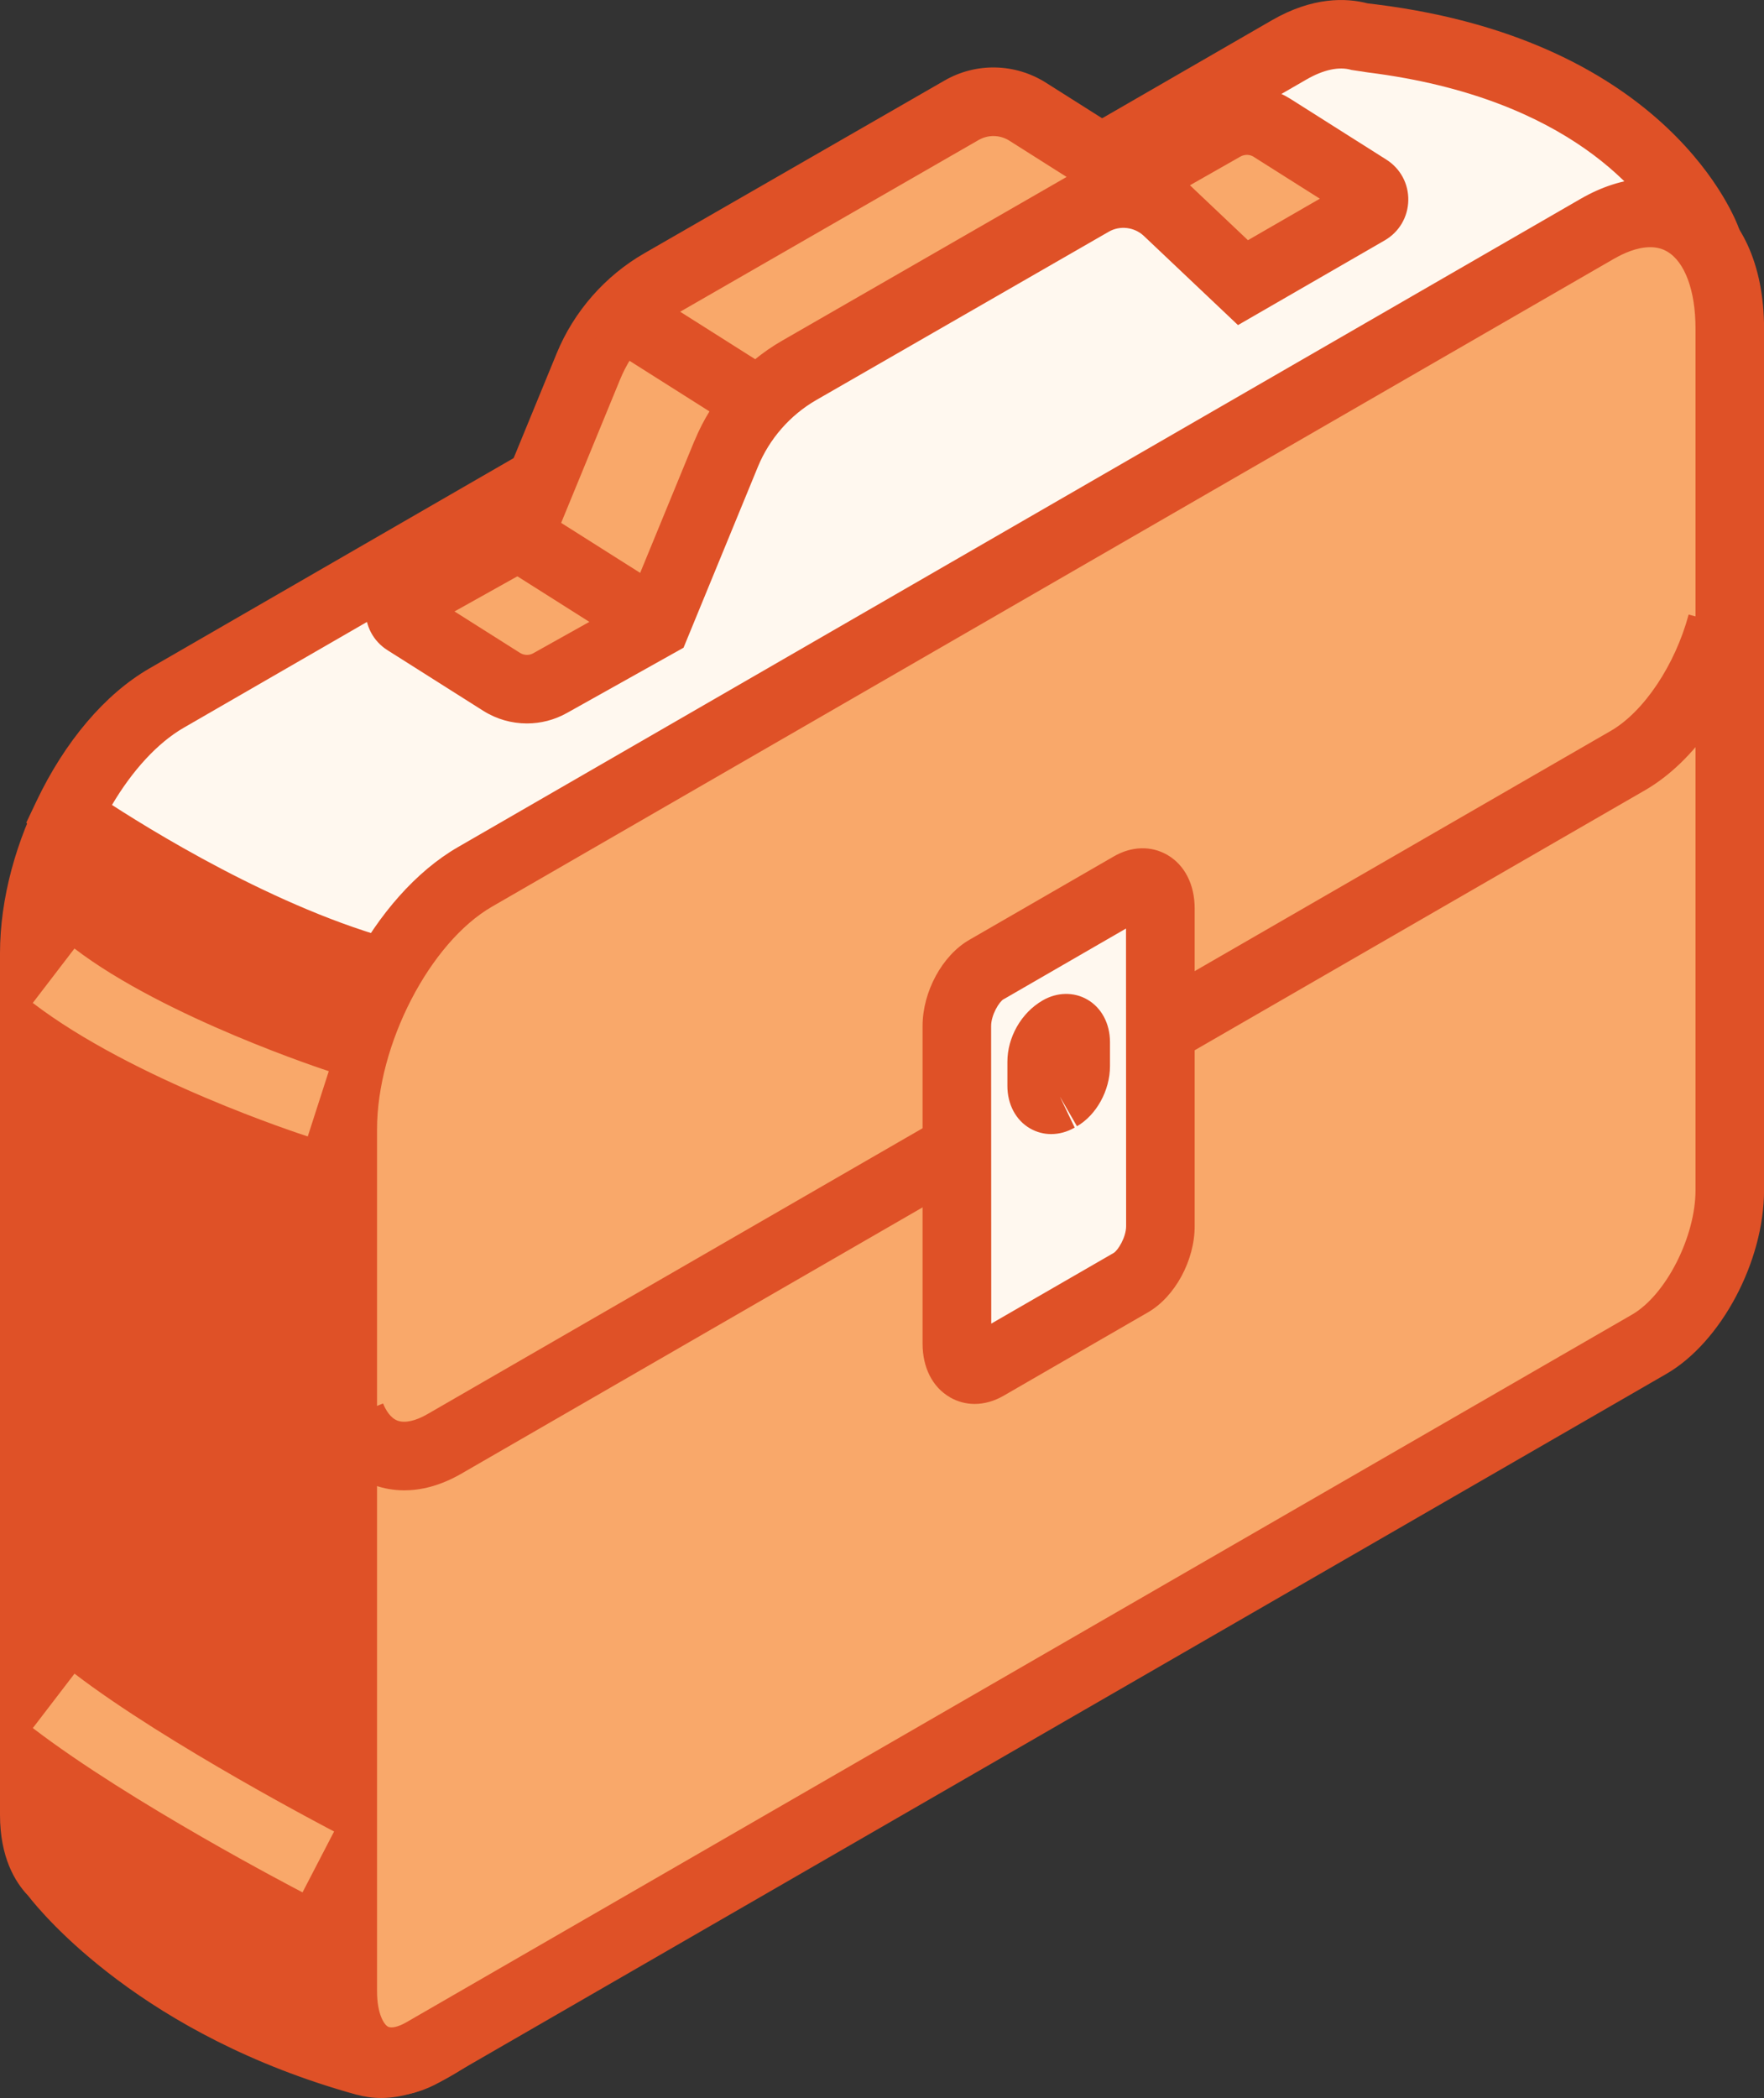 <?xml version="1.0" encoding="UTF-8"?>
<svg id="Layer_2" data-name="Layer 2" xmlns="http://www.w3.org/2000/svg" viewBox="0 0 292.83 348.24">
  <rect x="0" y="0" width="292.83" height="348.24" fill="#333333" stroke="none"/>
  <defs>
    <style>
      .cls-1 {
        fill: #df5127;
      }

      .cls-2 {
        fill: #fff8ef;
      }

      .cls-3 {
        fill: #f9a86a;
      }
    </style>
  </defs>
  <g id="Layer_1-2" data-name="Layer 1">
    <g>
      <g>
        <g>
          <path class="cls-1" d="M283.3,40.23s-11.61-27.94-57.34-33.68l-.03.02c-3.44-1-7.53-.42-11.94,2.13L27.62,116.31c-12.11,7-21.94,25.76-21.94,41.91v13.47s0,25.94,0,25.94v103.59c0,4.44,1.26,7.73,3.28,9.69h0s15.56,21.27,51.76,31.28c18.22,5.04,59.92-52.45,96.85-110.81l64.97-37.51c7.4-4.27,13.39-15.73,13.39-25.59v-66.1s34.25-44.69,34.25-44.69l13.13-17.27Z"/>
          <path class="cls-1" d="M59.2,347.69c-35.45-9.81-52.13-29.93-54.54-33.04C2.46,312.35,0,308.22,0,301.23v-143.01c0-18.25,10.88-38.82,24.78-46.84L211.14,3.78C217.8-.06,223.25.06,226.86.94c48.3,6.13,61.17,35.85,61.7,37.11l1.25,3.02-48.2,63.06v64.17c0,11.85-7.13,25.25-16.23,30.51l-63.75,36.8c-60.41,95.28-84.99,112.62-98.36,112.62-1.48,0-2.83-.21-4.06-.55ZM227.68,12.53l-.43.36-2.91-.85c-2.04-.61-4.65-.05-7.5,1.6L30.47,121.23c-10.35,5.97-19.09,22.91-19.09,36.99v143.01c0,2.56.58,4.66,1.56,5.61l.61.7c.15.2,15.07,19.88,48.69,29.18,3.11.87,22.18-.37,90.53-108.37l.75-1.18,66.17-38.21c5.62-3.24,10.55-12.9,10.55-20.66v-68.03s46.33-60.58,46.33-60.58c-4.03-6.5-16.98-22.46-48.89-27.16Z"/>
        </g>
        <g>
          <path class="cls-2" d="M68.95,162.69c27,5.59,125.76-42.14,125.76-42.14l41.21-16.29v-2.49l34.25-44.69,13.13-17.27s-9.75-27.68-55.48-33.42l-1.89-.23c-3.44-1-7.53-.42-11.94,2.13L27.62,115.88c-6.59,3.8-12.43,11.13-16.45,19.59.37.39,31,21.67,57.78,27.22Z"/>
          <path class="cls-1" d="M67.8,168.26h0c-28.23-5.85-59.61-27.67-60.76-28.88l-2.68-2.83,1.67-3.52c4.75-9.99,11.41-17.83,18.75-22.07L211.14,3.36c6.77-3.91,12.32-3.73,15.9-2.8l1.49.18c48.66,6.11,59.69,35.91,60.14,37.18l1.02,2.89-48.08,62.89v4.43s-44.42,17.54-44.42,17.54c-9.64,4.66-90.26,43.13-123.43,43.13-2.21,0-4.21-.18-5.96-.53ZM276.69,39.11c-3.62-6.48-15.96-22.87-49.56-27.08l-2.78-.42c-2.04-.61-4.65-.05-7.5,1.6L30.47,120.81c-4.27,2.47-8.47,7.02-11.88,12.8,8.9,5.75,31.48,19.36,51.51,23.51,20.58,4.23,95.15-28.65,122.52-41.86l37.61-14.86,46.45-61.28Z"/>
        </g>
        <g>
          <path class="cls-3" d="M265.21,37.95l-186.36,107.6c-12.11,7-21.94,25.76-21.94,41.91v13.47s0,25.94,0,25.94v103.59c0,9.86,5.99,14.39,13.39,10.12l203.46-117.46c7.4-4.27,13.39-15.73,13.39-25.59v-103.59s0-25.94,0-25.94v-13.47c0-16.15-9.82-23.58-21.94-16.58Z"/>
          <path class="cls-1" d="M58.69,346.23c-4.75-2.74-7.47-8.49-7.47-15.76v-143.01c0-18.24,10.88-38.81,24.78-46.84l186.36-107.6c7.12-4.11,14.24-4.51,20.05-1.16,6.63,3.83,10.43,12.09,10.43,22.67v143.01c0,11.85-7.13,25.25-16.23,30.51l-203.46,117.46c-2.72,1.57-5.52,2.36-8.19,2.36-2.22,0-4.35-.55-6.26-1.65ZM268.05,42.88l-186.36,107.6c-10.35,5.97-19.1,22.91-19.1,36.98v143.01c0,3.85,1.17,5.55,1.79,5.91.56.32,1.74.06,3.07-.71l203.46-117.46c5.62-3.24,10.55-12.9,10.55-20.66V54.54c0-6.31-1.77-11.1-4.74-12.81-.88-.51-1.83-.7-2.8-.7-2.22,0-4.48,1.06-5.87,1.86Z"/>
        </g>
        <path class="cls-1" d="M67.12,247.37c2.67,0,5.89-.69,9.53-2.8l196.44-113.41c8.17-4.72,15.15-14.75,18.22-26.2l-10.99-2.95c-2.25,8.38-7.44,16.13-12.92,19.3l-196.44,113.41c-1.95,1.13-3.68,1.51-4.9,1.11-1.25-.43-2.03-1.8-2.47-2.88l-10.55,4.27c1.87,4.61,5.18,7.94,9.32,9.37,1.28.44,2.88.78,4.76.78Z"/>
        <g>
          <path class="cls-2" d="M187.72,212.89l-23.97,13.84c-2.71,1.57-4.91-.09-4.91-3.71v-52.71c0-3.62,2.2-7.82,4.91-9.39l23.97-13.84c2.72-1.57,4.92.1,4.92,3.72v52.71c0,3.62-2.2,7.82-4.92,9.39Z"/>
          <path class="cls-1" d="M157.69,231.92c-2.89-1.67-4.54-4.91-4.54-8.9v-52.71c0-5.7,3.26-11.72,7.76-14.31l23.97-13.84c2.96-1.72,6.21-1.81,8.9-.26,2.88,1.67,4.54,4.91,4.54,8.9v52.71c0,5.7-3.26,11.73-7.76,14.32l-23.96,13.84c-1.57.91-3.21,1.36-4.81,1.36-1.43,0-2.83-.37-4.1-1.1ZM166.6,165.85c-.71.4-2.07,2.58-2.07,4.46l.02,49.39,20.32-11.73h0c.7-.41,2.07-2.58,2.07-4.46l-.02-49.39-20.32,11.74Z"/>
        </g>
        <g>
          <path class="cls-1" d="M175.93,182.01l-.39.23c-1.46.84-2.63-.05-2.63-1.99v-4.02c0-1.94,1.18-4.19,2.63-5.03l.39-.23c1.45-.84,2.63.05,2.63,1.99v4.01c0,1.94-1.18,4.19-2.63,5.03Z"/>
          <path class="cls-1" d="M174.49,188.24c1.32,0,2.67-.36,3.91-1.08l-2.46-5.15,2.84,4.93c3.23-1.86,5.48-5.95,5.48-9.96v-4.02c0-3.06-1.41-5.7-3.76-7.05-2.25-1.3-5.02-1.24-7.41.14-3.61,2.08-5.86,6.18-5.86,10.18v4.01c0,3.06,1.4,5.7,3.76,7.06,1.08.62,2.28.94,3.5.94Z"/>
        </g>
        <g>
          <g>
            <path class="cls-3" d="M227.03,34.97l-20.69,11.94-12.55-11.89c-3.4-3.22-8.51-3.83-12.56-1.49l-48.54,27.93c-5.47,3.15-9.73,8.02-12.13,13.85l-11.59,28.22-17.66,9.88c-2.52,1.41-5.6,1.32-8.04-.22l-15.9-10.06c-1.37-.87-1.31-2.88.1-3.67l18.61-10.41,11.59-28.22c2.4-5.83,6.66-10.7,12.12-13.85l49.84-28.67c3.41-1.96,7.62-1.87,10.95.23l17.48,11.07,15.04-8.55c2.52-1.44,5.63-1.36,8.09.19l15.91,10.07c1.36.86,1.32,2.86-.07,3.66Z"/>
            <path class="cls-1" d="M80.23,117.99l-15.91-10.07c-2.35-1.49-3.71-4.04-3.63-6.83.08-2.78,1.58-5.26,4-6.62l16.88-9.43,10.84-26.39c2.86-6.96,8.03-12.86,14.55-16.61l49.83-28.67c5.26-3.03,11.7-2.88,16.83.35l14.6,9.24,12.07-6.87c4.36-2.48,9.7-2.35,13.94.33l15.92,10.08c2.33,1.48,3.69,4.01,3.63,6.77-.06,2.76-1.51,5.23-3.9,6.62l-24.37,14.07-15.64-14.81c-1.57-1.47-3.96-1.76-5.81-.69l-48.54,27.93c-4.35,2.5-7.79,6.43-9.7,11.07l-12.35,30.05-19.39,10.85c-2.06,1.15-4.33,1.72-6.61,1.72-2.52,0-5.04-.7-7.25-2.1ZM115.3,73.15c2.86-6.97,8.03-12.87,14.55-16.61l47.21-27.17-9.52-6.03c-1.54-.97-3.49-1.01-5.07-.11l-49.83,28.67c-4.35,2.5-7.79,6.43-9.7,11.08l-12.35,30.05-15.14,8.46,10.86,6.87c.68.43,1.53.46,2.21.07l15.93-8.91,10.84-26.38ZM208.14,26.04c-.67-.43-1.53-.44-2.23-.05l-8.37,4.76c.05.05.1.1.15.15l9.47,8.97,11.94-6.89-10.96-6.93Z"/>
          </g>
          <rect class="cls-1" x="91.84" y="82.74" width="11.38" height="27.09" transform="translate(-35.99 127.21) rotate(-57.67)"/>
          <rect class="cls-1" x="107.61" y="45.18" width="11.38" height="27.09" transform="translate(3.08 123.05) rotate(-57.67)"/>
        </g>
      </g>
      <path class="cls-3" d="M51.09,188.63l3.49-10.83c-.27-.09-27.14-8.83-42.22-20.36l-6.92,9.03c16.65,12.74,44.47,21.78,45.65,22.16Z"/>
      <path class="cls-3" d="M50.22,314.1l5.24-10.1c-.27-.14-27.63-14.38-43.09-26.2l-6.92,9.03c16.27,12.44,43.62,26.67,44.77,27.27Z"/>
    </g>
  </g>
</svg>